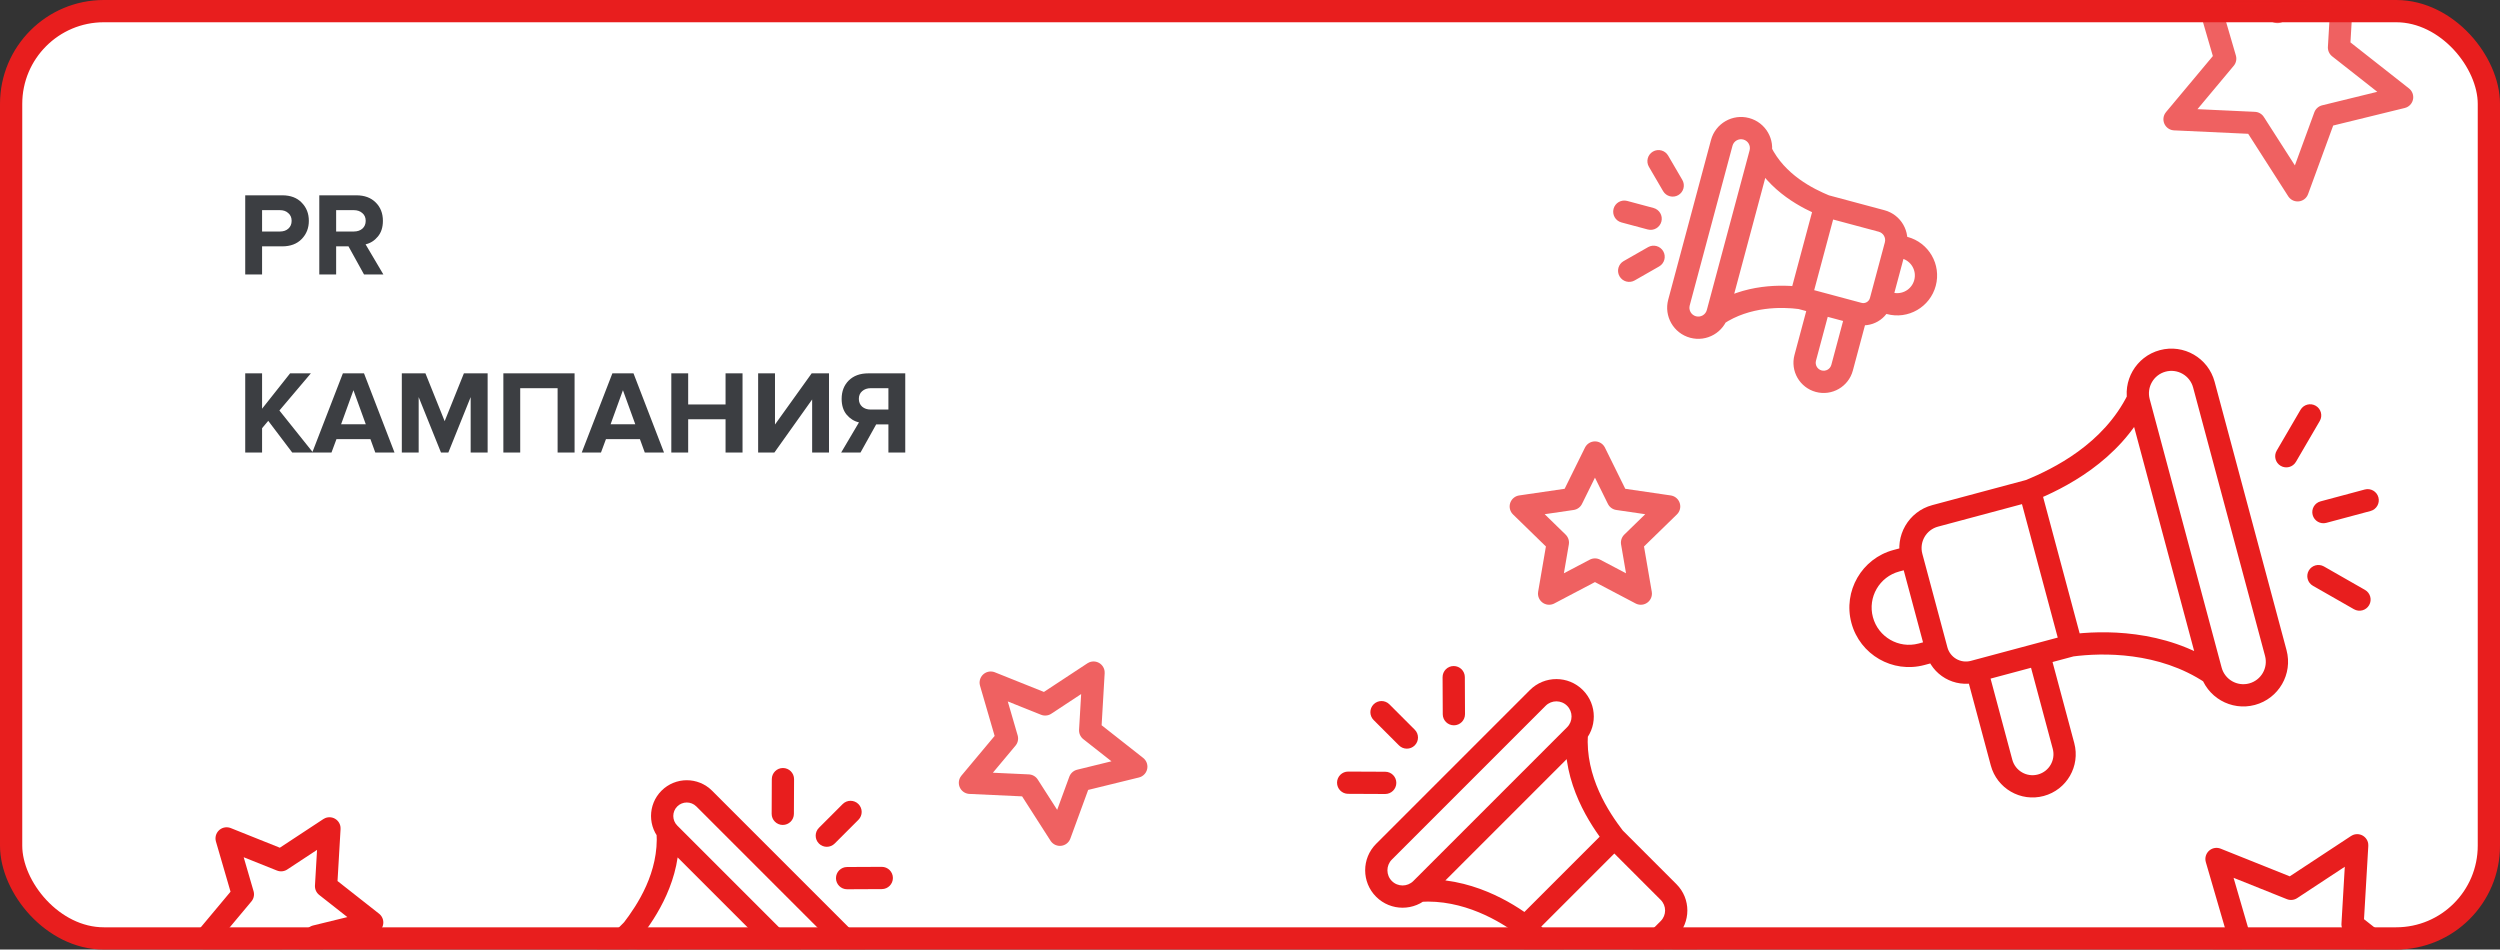 <svg width="337" height="128" viewBox="0 0 337 128" fill="none" xmlns="http://www.w3.org/2000/svg">
<rect x="0" y="0" width="337" height="128" fill="#333333" stroke="none"/>
<rect x="1.5" y="1.5" width="334" height="125" rx="12.5" fill="white" stroke="#E81E1E" stroke-width="3"/>
<mask id="mask0" mask-type="alpha" maskUnits="userSpaceOnUse" x="0" y="0" width="337" height="128">
<rect x="1" y="1" width="335" height="126" rx="13" fill="white" stroke="#E81E1E" stroke-width="2"/>
</mask>
<g mask="url(#mask0)">
<path opacity="0.7" d="M215 61L218.09 67.26L225 68.27L220 73.14L221.18 80.02L215 76.77L208.82 80.02L210 73.14L205 68.27L211.91 67.26L215 61Z" stroke="#E81E1E" stroke-width="3" stroke-linecap="round" stroke-linejoin="round"/>
<path d="M317.75 113.943L317.126 124.603L325.631 131.292L315.207 133.848L311.546 143.847L305.728 134.766L294.954 134.268L301.783 126.098L298.784 115.792L308.83 119.814L317.75 113.943Z" stroke="#E81E1E" stroke-width="3" stroke-linecap="round" stroke-linejoin="round"/>
<path opacity="0.7" d="M315.923 -4.25L315.299 6.411L323.804 13.1L313.38 15.655L309.719 25.654L303.901 16.573L293.128 16.075L299.957 7.905L296.958 -2.4L307.003 1.621L315.923 -4.25Z" stroke="#E81E1E" stroke-width="3" stroke-linecap="round" stroke-linejoin="round"/>
<path opacity="0.7" d="M147.411 90.665L146.955 98.458L153.172 103.347L145.552 105.215L142.876 112.524L138.623 105.886L130.748 105.522L135.74 99.55L133.548 92.017L140.891 94.957L147.411 90.665Z" stroke="#E81E1E" stroke-width="3" stroke-linecap="round" stroke-linejoin="round"/>
<path d="M44.411 111.665L43.955 119.458L50.172 124.347L42.552 126.215L39.876 133.524L35.623 126.886L27.748 126.522L32.74 120.55L30.548 113.017L37.891 115.957L44.411 111.665Z" stroke="#E81E1E" stroke-width="3" stroke-linecap="round" stroke-linejoin="round"/>
<path d="M306.899 60.747C306.481 61.462 306.723 62.381 307.438 62.798C308.154 63.216 309.072 62.974 309.49 62.259L306.899 60.747ZM312.703 56.751C313.121 56.036 312.879 55.117 312.164 54.7C311.448 54.282 310.53 54.524 310.112 55.239L312.703 56.751ZM312.808 67.584C312.007 67.798 311.533 68.621 311.747 69.421C311.961 70.221 312.784 70.696 313.584 70.482L312.808 67.584ZM319.55 68.883C320.35 68.669 320.825 67.846 320.611 67.046C320.396 66.246 319.574 65.771 318.774 65.985L319.55 68.883ZM313.268 76.358C312.548 75.947 311.632 76.197 311.221 76.917C310.81 77.636 311.06 78.552 311.78 78.963L313.268 76.358ZM317.316 82.126C318.036 82.537 318.952 82.287 319.363 81.567C319.774 80.848 319.524 79.932 318.804 79.521L317.316 82.126ZM265.043 90.805L268.359 103.181L271.257 102.405L267.941 90.029L265.043 90.805ZM279.61 100.167L276.293 87.791L273.396 88.567L276.712 100.943L279.61 100.167ZM273.235 64.671L260.467 68.092L261.244 70.99L274.011 67.569L273.235 64.671ZM266.446 91.982L279.608 88.456L278.831 85.558L265.67 89.085L266.446 91.982ZM280.669 86.619L275.072 65.731L272.174 66.508L277.771 87.395L280.669 86.619ZM279.415 88.494C283.403 87.971 291.005 87.83 297.307 92.053L298.977 89.561C291.77 84.732 283.273 84.962 279.025 85.52L279.415 88.494ZM274.198 67.505C278.084 65.893 285.717 62.246 289.562 54.423L286.87 53.1C283.542 59.871 276.835 63.164 273.048 64.734L274.198 67.505ZM286.883 54.584L296.577 90.761L299.475 89.985L289.781 53.808L286.883 54.584ZM308.225 87.64L298.531 51.463L295.633 52.239L305.327 88.416L308.225 87.64ZM257.294 73.588L255.247 74.137L256.023 77.035L258.07 76.486L257.294 73.588ZM256.233 75.426L259.612 88.037L262.51 87.26L259.131 74.649L256.233 75.426ZM259.402 89.646L261.449 89.097L260.673 86.2L258.626 86.748L259.402 89.646ZM309.49 62.259L312.703 56.751L310.112 55.239L306.899 60.747L309.49 62.259ZM313.584 70.482L319.55 68.883L318.774 65.985L312.808 67.584L313.584 70.482ZM311.78 78.963L317.316 82.126L318.804 79.521L313.268 76.358L311.78 78.963ZM255.247 74.137C250.964 75.284 248.423 79.687 249.57 83.969L252.468 83.193C251.749 80.51 253.341 77.754 256.023 77.035L255.247 74.137ZM296.577 90.761C297.439 93.978 300.745 95.886 303.961 95.025L303.185 92.127C301.569 92.56 299.908 91.601 299.475 89.985L296.577 90.761ZM289.781 53.808C289.348 52.191 290.307 50.53 291.923 50.097L291.147 47.2C287.93 48.061 286.021 51.368 286.883 54.584L289.781 53.808ZM249.57 83.969C250.718 88.252 255.12 90.793 259.402 89.646L258.626 86.748C255.944 87.467 253.187 85.875 252.468 83.193L249.57 83.969ZM260.467 68.092C257.273 68.948 255.377 72.231 256.233 75.426L259.131 74.649C258.704 73.055 259.65 71.417 261.244 70.99L260.467 68.092ZM298.531 51.463C297.669 48.246 294.363 46.338 291.147 47.2L291.923 50.097C293.539 49.664 295.2 50.623 295.633 52.239L298.531 51.463ZM275.492 107.299C278.598 106.467 280.442 103.274 279.61 100.167L276.712 100.943C277.115 102.45 276.222 103.998 274.715 104.401L275.492 107.299ZM265.67 89.085C264.293 89.453 262.879 88.637 262.51 87.26L259.612 88.037C260.41 91.013 263.47 92.78 266.446 91.982L265.67 89.085ZM303.961 95.025C307.178 94.163 309.087 90.856 308.225 87.64L305.327 88.416C305.76 90.032 304.801 91.694 303.185 92.127L303.961 95.025ZM268.359 103.181C269.192 106.288 272.385 108.132 275.492 107.299L274.715 104.401C273.209 104.805 271.661 103.911 271.257 102.405L268.359 103.181Z" fill="#E81E1E"/>
<path opacity="0.7" d="M226.776 24.25C227.194 24.965 226.952 25.884 226.237 26.301C225.521 26.719 224.603 26.477 224.185 25.762L226.776 24.25ZM222.274 22.486C221.856 21.77 222.098 20.852 222.813 20.434C223.529 20.017 224.447 20.258 224.865 20.974L222.274 22.486ZM222.894 28.036C223.694 28.25 224.169 29.073 223.955 29.873C223.74 30.673 222.918 31.148 222.117 30.934L222.894 28.036ZM218.569 29.983C217.768 29.768 217.294 28.946 217.508 28.146C217.722 27.346 218.545 26.871 219.345 27.085L218.569 29.983ZM222.161 33.315C222.881 32.904 223.797 33.154 224.208 33.873C224.619 34.592 224.369 35.508 223.649 35.919L222.161 33.315ZM220.356 37.801C219.637 38.212 218.721 37.962 218.31 37.242C217.899 36.523 218.149 35.607 218.868 35.196L220.356 37.801ZM251.735 42.593L249.763 49.955L246.865 49.178L248.837 41.817L251.735 42.593ZM241.897 47.847L243.869 40.485L246.767 41.262L244.794 48.623L241.897 47.847ZM246.433 26.303L254.027 28.338L253.251 31.236L245.656 29.201L246.433 26.303ZM250.156 43.723L242.327 41.625L243.104 38.727L250.933 40.825L250.156 43.723ZM241.267 39.788L244.596 27.364L247.494 28.14L244.164 40.565L241.267 39.788ZM242.52 41.664C240.201 41.359 235.861 41.294 232.295 43.683L230.625 41.191C235.095 38.195 240.331 38.351 242.911 38.689L242.52 41.664ZM245.47 29.138C243.138 28.17 238.41 25.929 236.018 21.063L238.711 19.74C240.585 23.554 244.387 25.441 246.619 26.366L245.47 29.138ZM238.744 21.048L232.978 42.567L230.08 41.79L235.846 20.271L238.744 21.048ZM224.876 40.396L230.642 18.877L233.539 19.653L227.773 41.172L224.876 40.396ZM255.915 31.608L257.133 31.934L256.356 34.832L255.139 34.505L255.915 31.608ZM256.976 33.445L254.966 40.946L252.068 40.17L254.078 32.668L256.976 33.445ZM254.346 42.333L253.129 42.007L253.905 39.109L255.123 39.435L254.346 42.333ZM224.185 25.762L222.274 22.486L224.865 20.974L226.776 24.25L224.185 25.762ZM222.117 30.934L218.569 29.983L219.345 27.085L222.894 28.036L222.117 30.934ZM223.649 35.919L220.356 37.801L218.868 35.196L222.161 33.315L223.649 35.919ZM257.133 31.934C260.004 32.703 261.708 35.655 260.939 38.527L258.041 37.75C258.382 36.479 257.627 35.172 256.356 34.832L257.133 31.934ZM232.978 42.567C232.379 44.804 230.079 46.132 227.841 45.532L228.618 42.635C229.255 42.805 229.91 42.427 230.08 41.79L232.978 42.567ZM235.846 20.271C236.017 19.634 235.639 18.979 235.002 18.809L235.778 15.911C238.016 16.51 239.344 18.81 238.744 21.048L235.846 20.271ZM260.939 38.527C260.169 41.398 257.218 43.103 254.346 42.333L255.123 39.435C256.394 39.776 257.7 39.022 258.041 37.75L260.939 38.527ZM254.027 28.338C256.252 28.934 257.572 31.221 256.976 33.445L254.078 32.668C254.245 32.044 253.875 31.403 253.251 31.236L254.027 28.338ZM230.642 18.877C231.241 16.639 233.541 15.311 235.778 15.911L235.002 18.809C234.365 18.638 233.71 19.016 233.539 19.653L230.642 18.877ZM244.776 52.834C242.604 52.252 241.315 50.019 241.897 47.847L244.794 48.623C244.641 49.195 244.98 49.783 245.552 49.936L244.776 52.834ZM250.933 40.825C251.427 40.958 251.935 40.664 252.068 40.17L254.966 40.946C254.404 43.041 252.251 44.284 250.156 43.723L250.933 40.825ZM227.841 45.532C225.604 44.933 224.276 42.633 224.876 40.396L227.773 41.172C227.603 41.809 227.981 42.464 228.618 42.635L227.841 45.532ZM249.763 49.955C249.181 52.127 246.948 53.416 244.776 52.834L245.552 49.936C246.124 50.089 246.712 49.75 246.865 49.178L249.763 49.955Z" fill="#E81E1E"/>
<path d="M197.483 96.266C197.487 97.094 196.818 97.769 195.99 97.772C195.161 97.776 194.487 97.108 194.483 96.279L197.483 96.266ZM194.46 91.288C194.456 90.46 195.125 89.785 195.953 89.782C196.781 89.778 197.456 90.446 197.46 91.275L194.46 91.288ZM190.706 98.359C191.292 98.945 191.292 99.894 190.706 100.48C190.12 101.066 189.17 101.066 188.585 100.48L190.706 98.359ZM185.166 97.061C184.58 96.476 184.58 95.526 185.166 94.94C185.752 94.354 186.702 94.354 187.287 94.94L185.166 97.061ZM186.731 104.031C187.56 104.035 188.228 104.71 188.224 105.538C188.22 106.366 187.546 107.035 186.717 107.031L186.731 104.031ZM181.726 107.008C180.898 107.004 180.229 106.33 180.233 105.501C180.237 104.673 180.912 104.004 181.74 104.008L181.726 107.008ZM213.996 133.254L206.904 140.346L204.783 138.225L211.875 131.133L213.996 133.254ZM199.997 133.439L207.089 126.347L209.21 128.468L202.118 135.56L199.997 133.439ZM218.671 111.872L225.987 119.188L223.866 121.309L216.55 113.993L218.671 111.872ZM212.123 133.503L204.582 125.962L206.703 123.84L214.245 131.382L212.123 133.503ZM204.582 123.84L216.55 111.872L218.671 113.993L206.703 125.962L204.582 123.84ZM204.73 126.091C202.254 124.193 197.235 121.18 191.428 121.568L191.228 118.574C198.121 118.114 203.871 121.653 206.555 123.71L204.73 126.091ZM216.42 113.845C214.409 111.222 210.595 105.679 211.059 98.744L214.052 98.944C213.666 104.709 216.856 109.483 218.801 112.02L216.42 113.845ZM213.367 100.153L192.638 120.883L190.516 118.762L211.246 98.032L213.367 100.153ZM185.502 113.748L206.232 93.018L208.353 95.14L187.624 115.869L185.502 113.748ZM225.987 124.156L227.16 125.328L225.039 127.45L223.866 126.277L225.987 124.156ZM225.987 126.277L218.761 133.503L216.64 131.382L223.866 124.156L225.987 126.277ZM217.813 134.676L216.64 133.503L218.761 131.382L219.934 132.555L217.813 134.676ZM194.483 96.279L194.46 91.288L197.46 91.275L197.483 96.266L194.483 96.279ZM188.585 100.48L185.166 97.061L187.287 94.94L190.706 98.359L188.585 100.48ZM186.717 107.031L181.726 107.008L181.74 104.008L186.731 104.031L186.717 107.031ZM227.16 125.328C229.741 127.91 229.741 132.095 227.16 134.676L225.039 132.555C226.448 131.145 226.448 128.859 225.039 127.45L227.16 125.328ZM192.638 120.883C190.667 122.853 187.473 122.853 185.502 120.883L187.624 118.762C188.422 119.56 189.717 119.56 190.516 118.762L192.638 120.883ZM211.246 98.032C212.045 97.233 212.045 95.938 211.246 95.14L213.367 93.018C215.337 94.989 215.337 98.183 213.367 100.153L211.246 98.032ZM227.16 134.676C224.579 137.257 220.394 137.257 217.813 134.676L219.934 132.555C221.344 133.964 223.629 133.964 225.039 132.555L227.16 134.676ZM225.987 119.188C227.945 121.145 227.945 124.319 225.987 126.277L223.866 124.156C224.652 123.37 224.652 122.095 223.866 121.309L225.987 119.188ZM206.232 93.018C208.202 91.048 211.397 91.048 213.367 93.018L211.246 95.14C210.447 94.341 209.152 94.341 208.353 95.14L206.232 93.018ZM199.997 140.346C198.09 138.438 198.09 135.346 199.997 133.439L202.118 135.56C201.383 136.296 201.383 137.489 202.118 138.225L199.997 140.346ZM214.245 131.382C214.906 132.043 215.978 132.043 216.64 131.382L218.761 133.503C216.928 135.336 213.956 135.336 212.123 133.503L214.245 131.382ZM185.502 120.883C183.532 118.913 183.532 115.718 185.502 113.748L187.624 115.869C186.825 116.668 186.825 117.963 187.624 118.762L185.502 120.883ZM206.904 140.346C204.997 142.253 201.905 142.253 199.997 140.346L202.118 138.225C202.854 138.96 204.047 138.96 204.783 138.225L206.904 140.346Z" fill="#E81E1E"/>
<path d="M104.019 109.696C104.015 110.524 104.683 111.199 105.512 111.202C106.34 111.206 107.015 110.538 107.018 109.709L104.019 109.696ZM107.04 105.035C107.044 104.207 106.375 103.532 105.547 103.528C104.718 103.525 104.044 104.193 104.04 105.022L107.04 105.035ZM110.393 111.589C109.807 112.175 109.807 113.124 110.393 113.71C110.979 114.296 111.928 114.296 112.514 113.71L110.393 111.589ZM115.716 110.509C116.301 109.923 116.301 108.973 115.716 108.387C115.13 107.802 114.18 107.802 113.594 108.387L115.716 110.509ZM114.182 116.873C113.354 116.877 112.685 117.551 112.689 118.38C112.693 119.208 113.367 119.877 114.196 119.873L114.182 116.873ZM118.87 119.851C119.698 119.848 120.367 119.173 120.363 118.345C120.359 117.516 119.684 116.848 118.856 116.851L118.87 119.851ZM88.582 144.403L95.223 151.044L97.345 148.922L90.704 142.281L88.582 144.403ZM101.827 144.44L95.186 137.799L93.064 139.921L99.705 146.562L101.827 144.44ZM84.204 124.243L77.353 131.095L79.474 133.216L86.325 126.365L84.204 124.243ZM90.471 144.636L97.533 137.573L95.412 135.452L88.349 142.514L90.471 144.636ZM97.533 135.452L86.325 124.243L84.204 126.365L95.412 137.573L97.533 135.452ZM97.385 137.703C99.697 135.93 104.374 133.125 109.777 133.486L109.978 130.493C103.488 130.059 98.081 133.39 95.56 135.322L97.385 137.703ZM86.455 126.217C88.34 123.757 91.932 118.542 91.496 112.011L88.502 112.211C88.861 117.572 85.893 122.018 84.074 124.391L86.455 126.217ZM89.171 113.404L108.584 132.817L110.705 130.696L91.292 111.283L89.171 113.404ZM115.401 126L95.988 106.587L93.867 108.709L113.279 128.122L115.401 126ZM77.353 135.747L76.254 136.845L78.376 138.967L79.474 137.868L77.353 135.747ZM77.353 137.868L84.12 144.636L86.241 142.514L79.474 135.747L77.353 137.868ZM85.143 145.734L86.241 144.636L84.12 142.514L83.021 143.613L85.143 145.734ZM107.018 109.709L107.04 105.035L104.04 105.022L104.019 109.696L107.018 109.709ZM112.514 113.71L115.716 110.509L113.594 108.387L110.393 111.589L112.514 113.71ZM114.196 119.873L118.87 119.851L118.856 116.851L114.182 116.873L114.196 119.873ZM76.254 136.845C73.8 139.3 73.8 143.279 76.254 145.734L78.376 143.613C77.093 142.33 77.093 140.25 78.376 138.967L76.254 136.845ZM108.584 132.817C110.466 134.699 113.518 134.699 115.401 132.817L113.279 130.696C112.569 131.407 111.416 131.407 110.705 130.696L108.584 132.817ZM91.292 111.283C90.582 110.572 90.582 109.42 91.292 108.709L89.171 106.587C87.289 108.47 87.289 111.522 89.171 113.404L91.292 111.283ZM76.254 145.734C78.709 148.188 82.688 148.188 85.143 145.734L83.021 143.613C81.739 144.896 79.659 144.896 78.376 143.613L76.254 145.734ZM77.353 131.095C75.482 132.965 75.482 135.998 77.353 137.868L79.474 135.747C78.775 135.048 78.775 133.915 79.474 133.216L77.353 131.095ZM95.988 106.587C94.105 104.705 91.053 104.705 89.171 106.587L91.292 108.709C92.003 107.998 93.156 107.998 93.867 108.709L95.988 106.587ZM101.827 151.044C103.65 149.22 103.65 146.264 101.827 144.44L99.705 146.562C100.357 147.214 100.357 148.27 99.705 148.922L101.827 151.044ZM88.349 142.514C87.767 143.096 86.823 143.096 86.241 142.514L84.12 144.636C85.874 146.389 88.717 146.389 90.471 144.636L88.349 142.514ZM115.401 132.817C117.283 130.935 117.283 127.883 115.401 126L113.279 128.122C113.99 128.832 113.99 129.985 113.279 130.696L115.401 132.817ZM95.223 151.044C97.047 152.867 100.003 152.867 101.827 151.044L99.705 148.922C99.053 149.574 97.996 149.574 97.345 148.922L95.223 151.044Z" fill="#E81E1E"/>
</g>
<path d="M35.328 37H33.056V26.328H38.048C39.168 26.328 40.043 26.659 40.672 27.32C41.312 27.971 41.632 28.787 41.632 29.768C41.632 30.739 41.312 31.555 40.672 32.216C40.032 32.877 39.157 33.208 38.048 33.208H35.328V37ZM37.744 31.208C38.203 31.208 38.576 31.08 38.864 30.824C39.163 30.557 39.312 30.205 39.312 29.768C39.312 29.331 39.163 28.984 38.864 28.728C38.576 28.461 38.203 28.328 37.744 28.328H35.328V31.208H37.744ZM51.68 37H49.072L46.976 33.208H45.312V37H43.04V26.328H48.032C49.131 26.328 50 26.648 50.64 27.288C51.291 27.928 51.616 28.755 51.616 29.768C51.616 30.643 51.387 31.352 50.928 31.896C50.48 32.44 49.931 32.787 49.28 32.936L51.68 37ZM47.696 31.208C48.166 31.208 48.55 31.08 48.848 30.824C49.147 30.557 49.296 30.205 49.296 29.768C49.296 29.331 49.147 28.984 48.848 28.728C48.55 28.461 48.166 28.328 47.696 28.328H45.312V31.208H47.696ZM42.192 61H39.392L36.16 56.728L35.328 57.72V61H33.056V50.328H35.328V55.096L39.104 50.328H41.904L37.664 55.336L42.192 61ZM53.18 61H50.588L49.932 59.192H45.356L44.684 61H42.092L46.22 50.328H49.068L53.18 61ZM49.308 57.192L47.644 52.6L45.98 57.192H49.308ZM65.733 61H63.445V53.528L60.437 61H59.445L56.437 53.528V61H54.165V50.328H57.349L59.941 56.776L62.533 50.328H65.733V61ZM77.453 61H75.165V52.328H70.125V61H67.853V50.328H77.453V61ZM89.508 61H86.916L86.26 59.192H81.684L81.012 61H78.42L82.548 50.328H85.396L89.508 61ZM85.636 57.192L83.972 52.6L82.308 57.192H85.636ZM100.094 61H97.805V56.52H92.766V61H90.493V50.328H92.766V54.52H97.805V50.328H100.094V61ZM104.389 61H102.197V50.328H104.469V57.224L109.413 50.328H111.749V61H109.477V53.848L104.389 61ZM115.997 61H113.389L115.789 56.936C115.138 56.787 114.584 56.44 114.125 55.896C113.677 55.352 113.453 54.643 113.453 53.768C113.453 52.755 113.773 51.928 114.413 51.288C115.064 50.648 115.938 50.328 117.037 50.328H122.029V61H119.757V57.208H118.109L115.997 61ZM117.373 55.208H119.757V52.328H117.373C116.904 52.328 116.52 52.461 116.221 52.728C115.922 52.984 115.773 53.331 115.773 53.768C115.773 54.205 115.922 54.557 116.221 54.824C116.52 55.08 116.904 55.208 117.373 55.208Z" fill="#3C3E42"/>
</svg>
